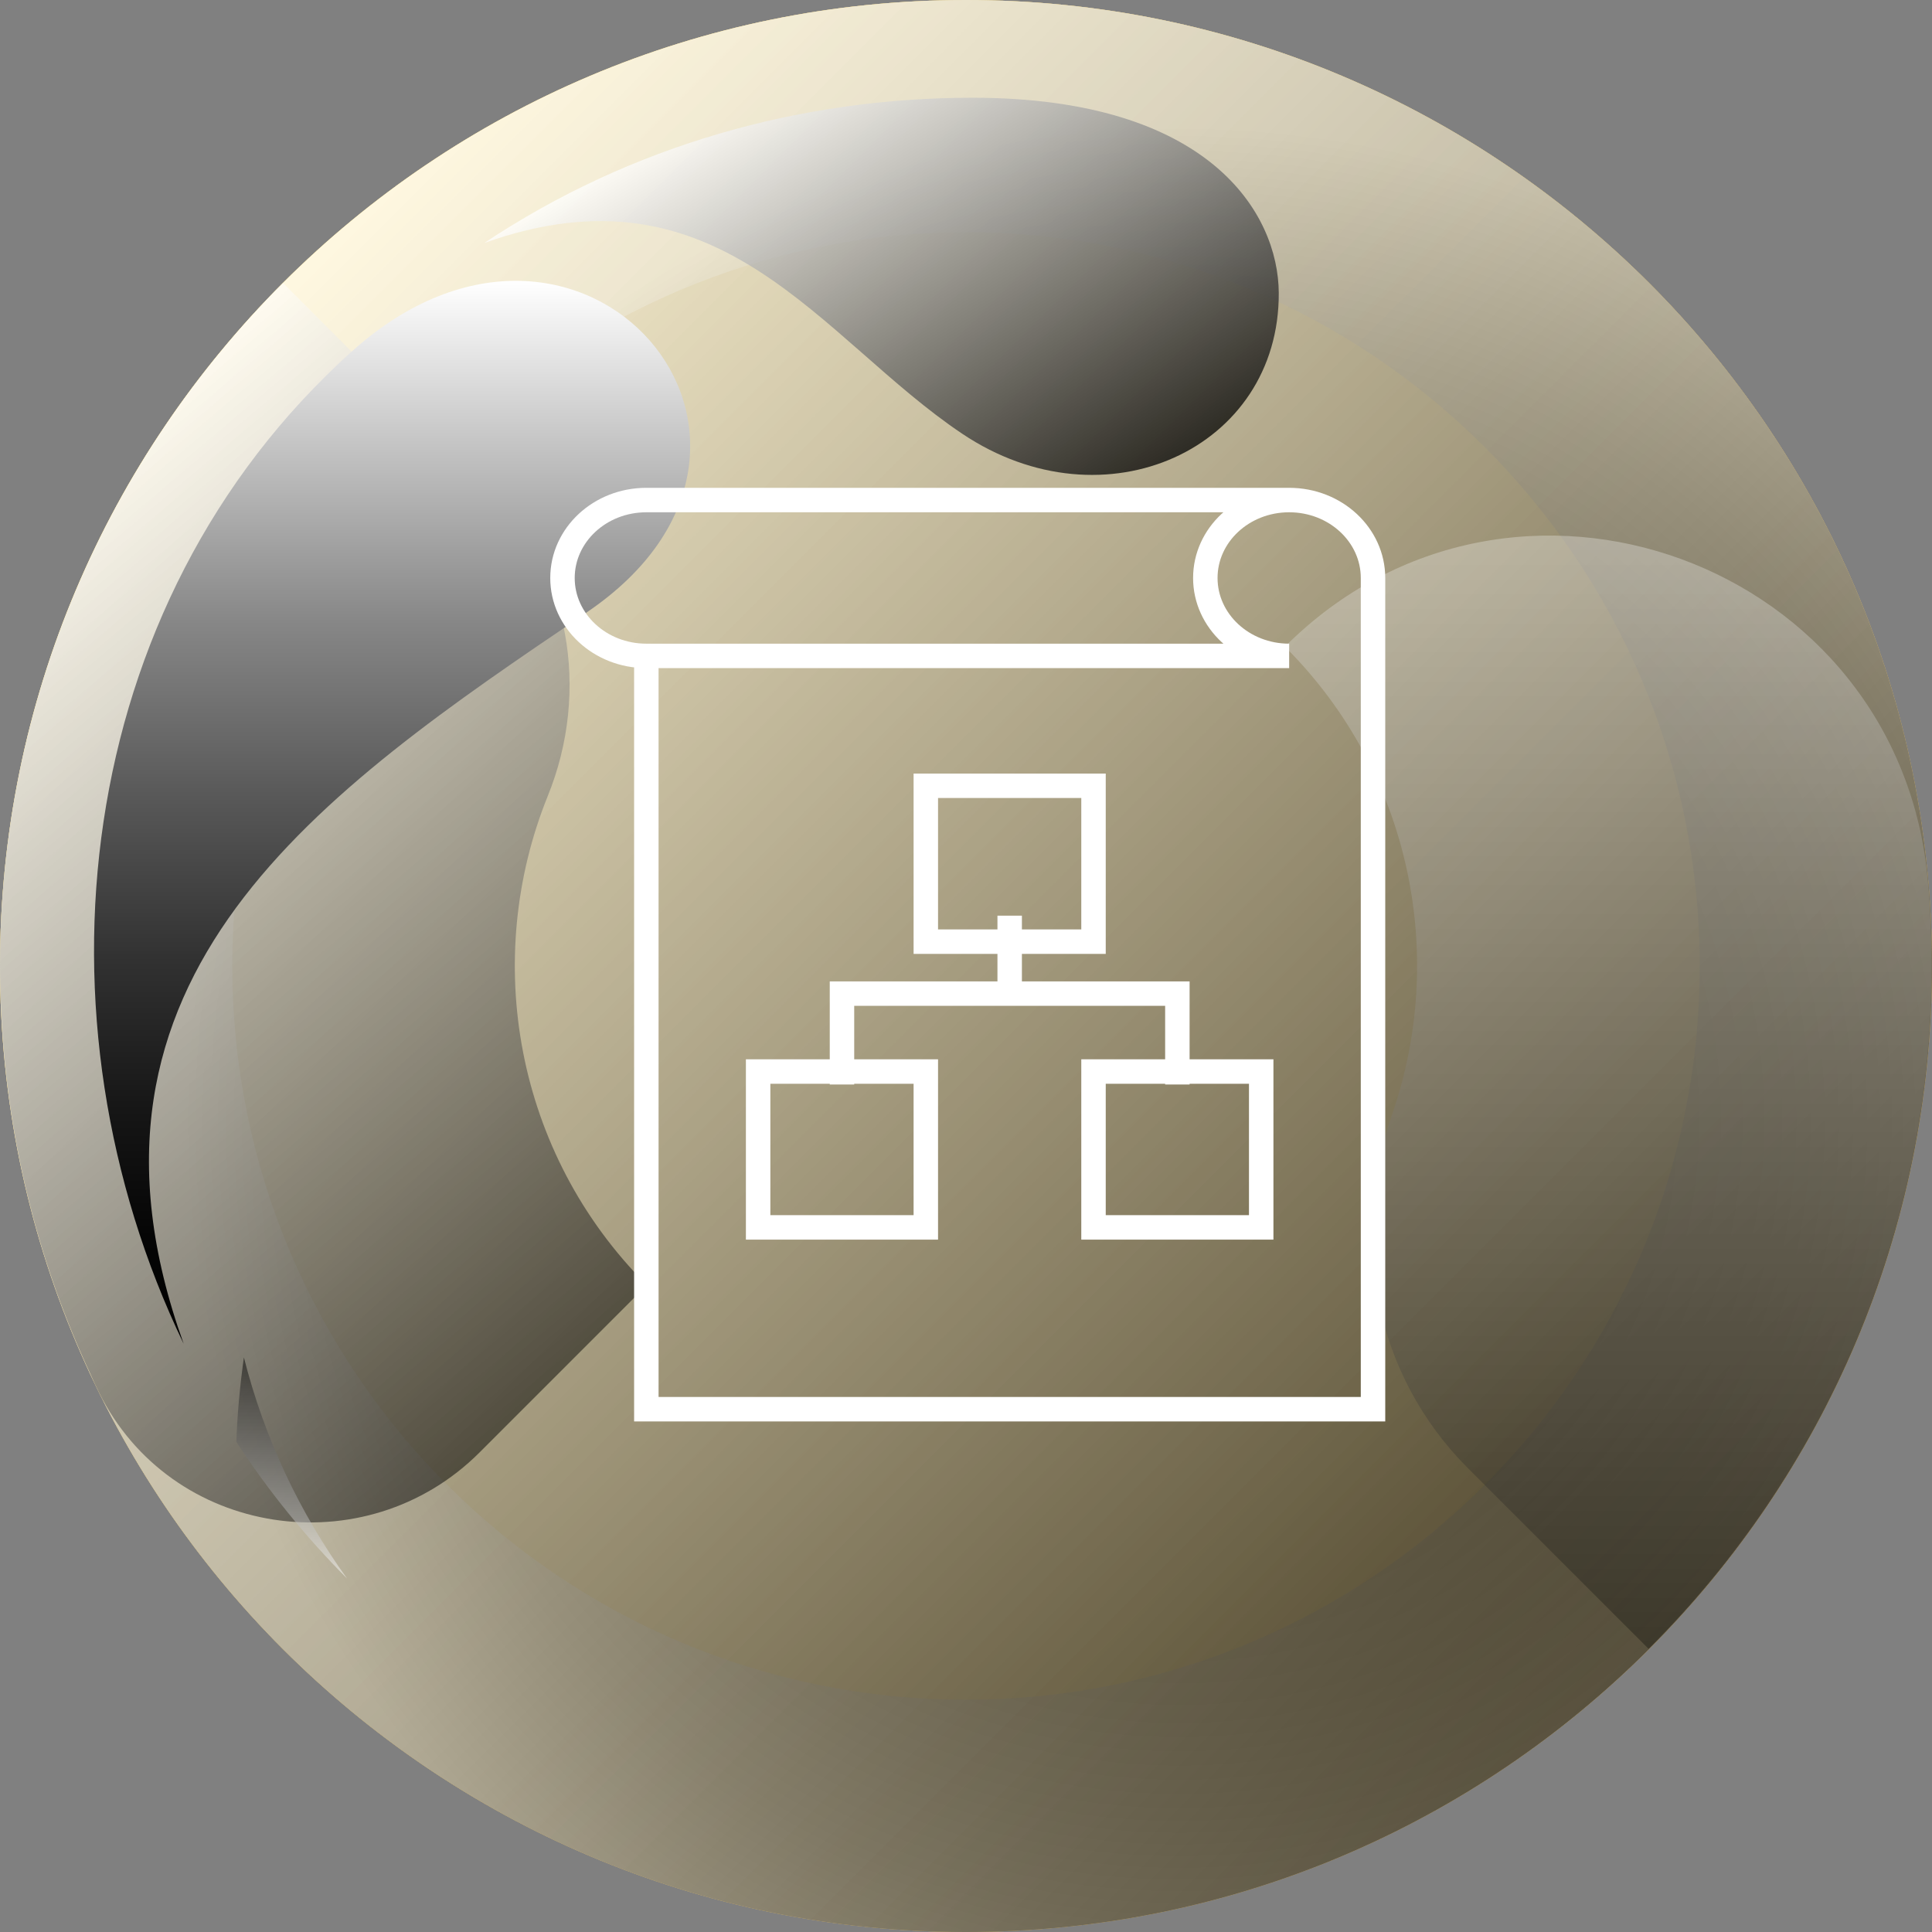 <svg width="79" height="79" viewBox="0 0 79 79" fill="none" xmlns="http://www.w3.org/2000/svg">
<rect x="0" y="0" width="79" height="79" fill="#808080" stroke="none"/>
<g clip-path="url(#clip0_1387_1928)">
<path d="M39.5 79C61.315 79 79 61.315 79 39.5C79 17.685 61.315 0 39.5 0C17.685 0 0 17.685 0 39.5C0 61.315 17.685 79 39.5 79Z" fill="url(#paint0_linear_1387_1928)"/>
<path style="mix-blend-mode:multiply" opacity="0.5" d="M39.5 79C61.315 79 79 61.315 79 39.5C79 17.685 61.315 0 39.5 0C17.685 0 0 17.685 0 39.5C0 61.315 17.685 79 39.5 79Z" fill="url(#paint1_linear_1387_1928)"/>
<path style="mix-blend-mode:color-burn" opacity="0.5" d="M39.5 79C61.315 79 79 61.315 79 39.5C79 17.685 61.315 0 39.5 0C17.685 0 0 17.685 0 39.5C0 61.315 17.685 79 39.5 79Z" fill="url(#paint2_linear_1387_1928)"/>
<path style="mix-blend-mode:multiply" opacity="0.5" d="M39.5 79C61.315 79 79 61.315 79 39.5C79 17.685 61.315 0 39.5 0C17.685 0 0 17.685 0 39.5C0 61.315 17.685 79 39.5 79Z" fill="url(#paint3_linear_1387_1928)"/>
<path style="mix-blend-mode:overlay" opacity="0.25" d="M39.5 0C17.687 0 0 17.687 0 39.5C0 61.313 17.687 79 39.5 79C61.313 79 79 61.313 79 39.5C79 17.687 61.313 0 39.5 0ZM39.5 69.501C22.929 69.501 9.499 56.071 9.499 39.5C9.499 22.929 22.929 9.499 39.5 9.499C56.071 9.499 69.501 22.929 69.501 39.5C69.501 56.071 56.071 69.501 39.5 69.501Z" fill="url(#paint4_radial_1387_1928)"/>
<path style="mix-blend-mode:screen" opacity="0.5" d="M11.571 11.571C8.95 14.192 6.692 17.185 4.889 20.466C4.852 20.54 4.805 20.605 4.768 20.67C4.703 20.791 4.647 20.912 4.582 21.033C1.664 26.544 0 32.827 0 39.5C0 40.318 0.037 41.136 0.084 41.935C0.39 47 1.654 51.815 3.699 56.183C3.764 56.332 3.829 56.48 3.894 56.62C3.922 56.685 3.959 56.741 3.987 56.806C4.006 56.843 4.024 56.889 4.043 56.926C6.971 62.856 14.936 64.064 19.611 59.389L26.451 52.549C21.051 47.149 19.703 39.212 22.399 32.548C24.146 28.235 23.31 23.31 20.02 20.02L11.571 11.571Z" fill="url(#paint5_linear_1387_1928)"/>
<path style="mix-blend-mode:screen" opacity="0.3" d="M52.549 26.451C57.726 31.619 59.176 39.128 56.908 45.615C55.142 50.653 56.239 56.248 60.012 60.021L67.41 67.419C74.557 60.282 78.981 50.402 78.981 39.491C78.981 38.338 78.935 37.186 78.833 36.052C77.708 22.975 61.824 17.157 52.54 26.442L52.549 26.451Z" fill="url(#paint6_linear_1387_1928)"/>
<path style="mix-blend-mode:screen" opacity="0.5" d="M9.973 55.505C10.809 58.813 12.259 61.862 14.192 64.548C12.463 62.81 10.958 60.941 9.666 58.962C9.703 57.791 9.815 56.638 9.973 55.505Z" fill="url(#paint7_linear_1387_1928)"/>
<path style="mix-blend-mode:screen" d="M23.979 25.057C13.142 32.381 2.101 39.928 7.51 54.947C1.134 41.712 2.863 24.741 14.378 14.378C23.821 5.883 34.249 18.114 23.979 25.048V25.057Z" fill="url(#paint8_linear_1387_1928)"/>
<path style="mix-blend-mode:screen" opacity="0.75" d="M39.77 3.996C32.799 3.996 25.828 5.92 19.806 9.935C29.472 6.487 33.543 13.848 39.342 17.733C45.17 21.646 52.326 18.347 52.289 11.971C52.27 8.746 49.491 3.996 39.76 3.996H39.77Z" fill="url(#paint9_linear_1387_1928)"/>
<path d="M52.714 20.447H26.429C24.535 20.447 23 21.874 23 23.634C23 25.393 24.535 26.82 26.429 26.82M52.714 20.447C54.608 20.447 56.143 21.874 56.143 23.634V57.623H26.429V26.82M52.714 20.447C50.821 20.447 49.286 21.874 49.286 23.634C49.286 25.393 50.821 26.82 52.714 26.82H26.429M41.286 37.442V40.629M41.286 40.629H34.429V44.346M41.286 40.629H48.143V44.346M37.857 32.131H44.714V38.504H37.857V32.131ZM31 43.815H37.857V50.188H31V43.815ZM44.714 43.815H51.571V50.188H44.714V43.815Z" stroke="white"/>
</g>
<defs>
<linearGradient id="paint0_linear_1387_1928" x1="11.571" y1="11.571" x2="67.429" y2="67.429" gradientUnits="userSpaceOnUse">
<stop stop-color="#FFD04F"/>
<stop offset="1" stop-color="#FFCDA1"/>
</linearGradient>
<linearGradient id="paint1_linear_1387_1928" x1="11.571" y1="11.571" x2="67.429" y2="67.429" gradientUnits="userSpaceOnUse">
<stop stop-color="#FFE168"/>
<stop offset="1" stop-color="#FFE642"/>
</linearGradient>
<linearGradient id="paint2_linear_1387_1928" x1="67.429" y1="67.429" x2="11.571" y2="11.571" gradientUnits="userSpaceOnUse">
<stop stop-color="#303030"/>
<stop offset="1" stop-color="white"/>
</linearGradient>
<linearGradient id="paint3_linear_1387_1928" x1="67.429" y1="67.429" x2="11.571" y2="11.571" gradientUnits="userSpaceOnUse">
<stop/>
<stop offset="1" stop-color="white"/>
</linearGradient>
<radialGradient id="paint4_radial_1387_1928" cx="0" cy="0" r="1" gradientUnits="userSpaceOnUse" gradientTransform="translate(48.165 45.758) scale(40.335)">
<stop stop-color="#303030"/>
<stop offset="0.21" stop-color="#323232"/>
<stop offset="0.36" stop-color="#3B3B3B"/>
<stop offset="0.48" stop-color="#4A4A4A"/>
<stop offset="0.6" stop-color="#606060"/>
<stop offset="0.7" stop-color="#7C7C7C"/>
<stop offset="0.8" stop-color="#9E9E9E"/>
<stop offset="0.89" stop-color="#C7C7C7"/>
<stop offset="0.98" stop-color="#F4F4F4"/>
<stop offset="1" stop-color="white"/>
</radialGradient>
<linearGradient id="paint5_linear_1387_1928" x1="-1.496" y1="22.538" x2="25.401" y2="54.584" gradientUnits="userSpaceOnUse">
<stop stop-color="white"/>
<stop offset="1"/>
</linearGradient>
<linearGradient id="paint6_linear_1387_1928" x1="65.774" y1="21.916" x2="65.774" y2="67.419" gradientUnits="userSpaceOnUse">
<stop stop-color="white"/>
<stop offset="1"/>
</linearGradient>
<linearGradient id="paint7_linear_1387_1928" x1="11.925" y1="64.538" x2="11.925" y2="55.505" gradientUnits="userSpaceOnUse">
<stop stop-color="white"/>
<stop offset="1"/>
</linearGradient>
<linearGradient id="paint8_linear_1387_1928" x1="16.032" y1="11.488" x2="16.032" y2="54.938" gradientUnits="userSpaceOnUse">
<stop stop-color="white"/>
<stop offset="0.16" stop-color="#C2C2C2"/>
<stop offset="0.32" stop-color="#878787"/>
<stop offset="0.49" stop-color="#575757"/>
<stop offset="0.64" stop-color="#313131"/>
<stop offset="0.78" stop-color="#161616"/>
<stop offset="0.9" stop-color="#050505"/>
<stop offset="1"/>
</linearGradient>
<linearGradient id="paint9_linear_1387_1928" x1="31.87" y1="2.881" x2="42.781" y2="21.776" gradientUnits="userSpaceOnUse">
<stop stop-color="white"/>
<stop offset="1"/>
</linearGradient>
<clipPath id="clip0_1387_1928">
<rect width="79" height="79" fill="white"/>
</clipPath>
</defs>
</svg>
